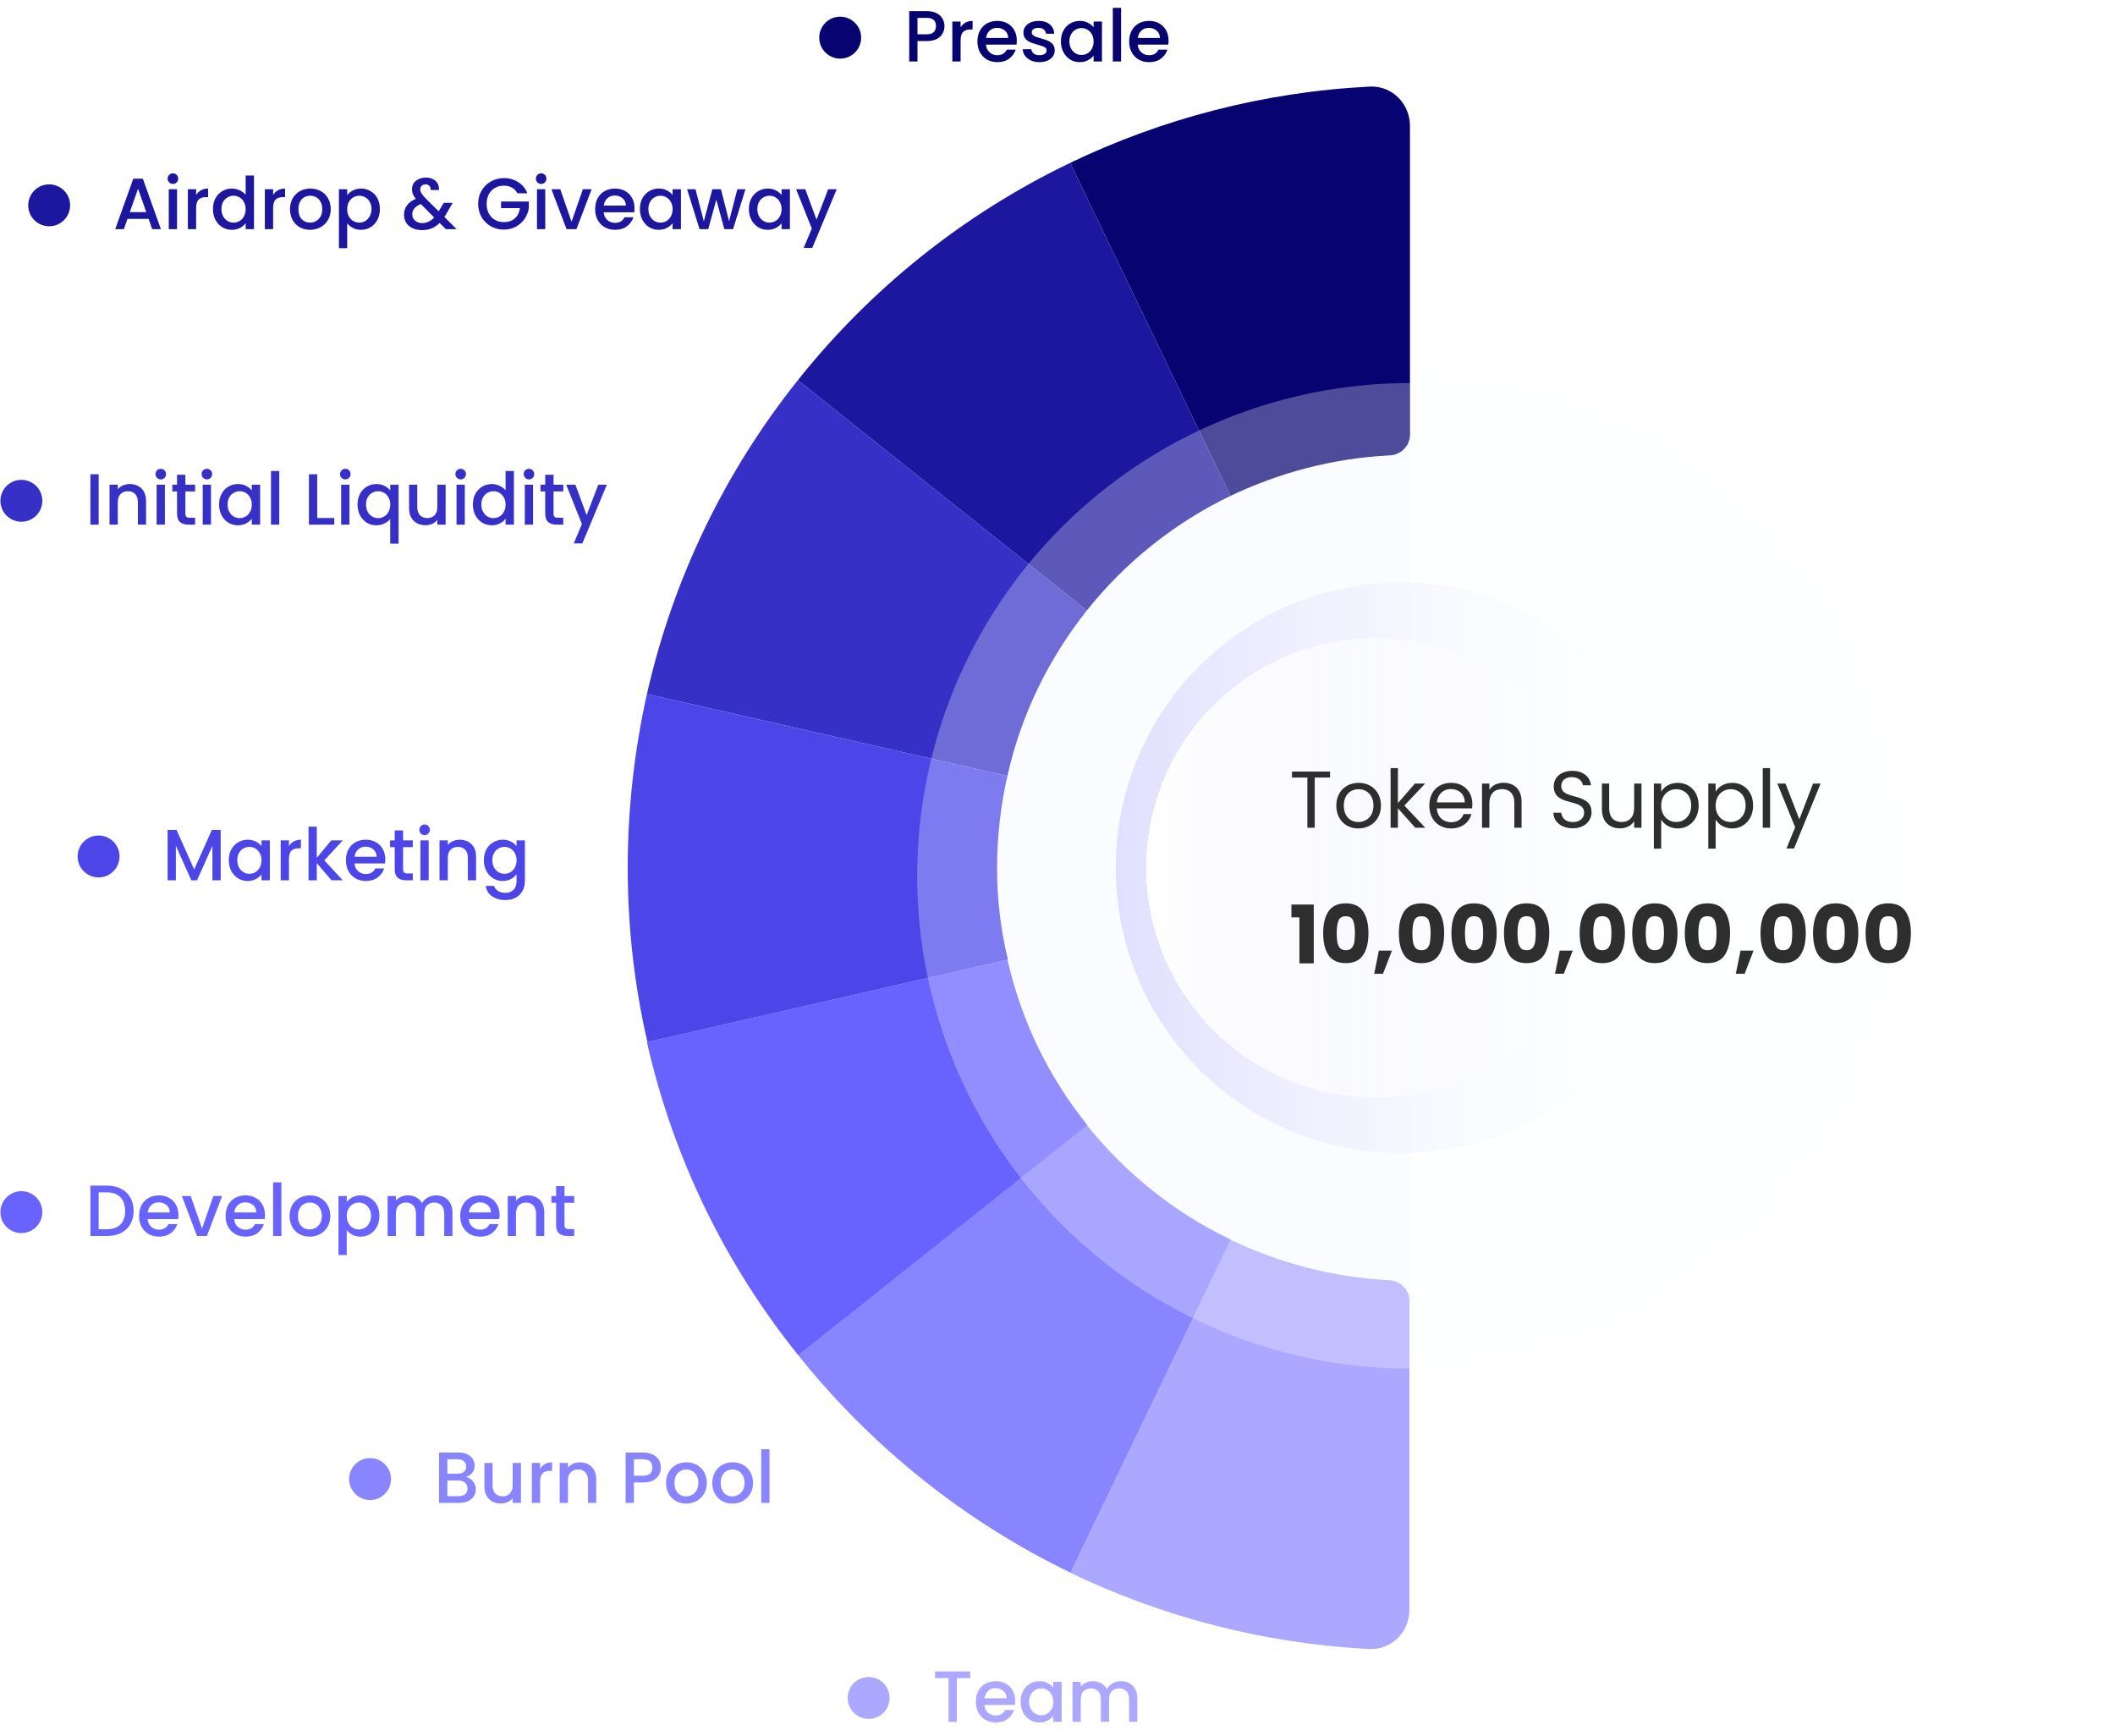<svg width="525" height="431" viewBox="0 0 525 431" fill="none" xmlns="http://www.w3.org/2000/svg">
<path d="M234.441 6.483C234.441 7.119 234.291 7.719 233.991 8.283C233.691 8.847 233.211 9.309 232.551 9.669C231.891 10.017 231.045 10.191 230.013 10.191H227.745V15.267H225.693V2.757H230.013C230.973 2.757 231.783 2.925 232.443 3.261C233.115 3.585 233.613 4.029 233.937 4.593C234.273 5.157 234.441 5.787 234.441 6.483ZM230.013 8.517C230.793 8.517 231.375 8.343 231.759 7.995C232.143 7.635 232.335 7.131 232.335 6.483C232.335 5.115 231.561 4.431 230.013 4.431H227.745V8.517H230.013ZM238.45 6.789C238.75 6.285 239.146 5.895 239.638 5.619C240.142 5.331 240.736 5.187 241.42 5.187V7.311H240.898C240.094 7.311 239.482 7.515 239.062 7.923C238.654 8.331 238.45 9.039 238.45 10.047V15.267H236.398V5.349H238.45V6.789ZM252.397 10.065C252.397 10.437 252.373 10.773 252.325 11.073H244.747C244.807 11.865 245.101 12.501 245.629 12.981C246.157 13.461 246.805 13.701 247.573 13.701C248.677 13.701 249.457 13.239 249.913 12.315H252.127C251.827 13.227 251.281 13.977 250.489 14.565C249.709 15.141 248.737 15.429 247.573 15.429C246.625 15.429 245.773 15.219 245.017 14.799C244.273 14.367 243.685 13.767 243.253 12.999C242.833 12.219 242.623 11.319 242.623 10.299C242.623 9.279 242.827 8.385 243.235 7.617C243.655 6.837 244.237 6.237 244.981 5.817C245.737 5.397 246.601 5.187 247.573 5.187C248.509 5.187 249.343 5.391 250.075 5.799C250.807 6.207 251.377 6.783 251.785 7.527C252.193 8.259 252.397 9.105 252.397 10.065ZM250.255 9.417C250.243 8.661 249.973 8.055 249.445 7.599C248.917 7.143 248.263 6.915 247.483 6.915C246.775 6.915 246.169 7.143 245.665 7.599C245.161 8.043 244.861 8.649 244.765 9.417H250.255ZM258.016 15.429C257.236 15.429 256.534 15.291 255.91 15.015C255.298 14.727 254.812 14.343 254.452 13.863C254.092 13.371 253.9 12.825 253.876 12.225H256C256.036 12.645 256.234 12.999 256.594 13.287C256.966 13.563 257.428 13.701 257.98 13.701C258.556 13.701 259 13.593 259.312 13.377C259.636 13.149 259.798 12.861 259.798 12.513C259.798 12.141 259.618 11.865 259.258 11.685C258.91 11.505 258.352 11.307 257.584 11.091C256.84 10.887 256.234 10.689 255.766 10.497C255.298 10.305 254.89 10.011 254.542 9.615C254.206 9.219 254.038 8.697 254.038 8.049C254.038 7.521 254.194 7.041 254.506 6.609C254.818 6.165 255.262 5.817 255.838 5.565C256.426 5.313 257.098 5.187 257.854 5.187C258.982 5.187 259.888 5.475 260.572 6.051C261.268 6.615 261.64 7.389 261.688 8.373H259.636C259.6 7.929 259.42 7.575 259.096 7.311C258.772 7.047 258.334 6.915 257.782 6.915C257.242 6.915 256.828 7.017 256.54 7.221C256.252 7.425 256.108 7.695 256.108 8.031C256.108 8.295 256.204 8.517 256.396 8.697C256.588 8.877 256.822 9.021 257.098 9.129C257.374 9.225 257.782 9.351 258.322 9.507C259.042 9.699 259.63 9.897 260.086 10.101C260.554 10.293 260.956 10.581 261.292 10.965C261.628 11.349 261.802 11.859 261.814 12.495C261.814 13.059 261.658 13.563 261.346 14.007C261.034 14.451 260.59 14.799 260.014 15.051C259.45 15.303 258.784 15.429 258.016 15.429ZM263.347 10.263C263.347 9.267 263.551 8.385 263.959 7.617C264.379 6.849 264.943 6.255 265.651 5.835C266.371 5.403 267.163 5.187 268.027 5.187C268.807 5.187 269.485 5.343 270.061 5.655C270.649 5.955 271.117 6.333 271.465 6.789V5.349H273.535V15.267H271.465V13.791C271.117 14.259 270.643 14.649 270.043 14.961C269.443 15.273 268.759 15.429 267.991 15.429C267.139 15.429 266.359 15.213 265.651 14.781C264.943 14.337 264.379 13.725 263.959 12.945C263.551 12.153 263.347 11.259 263.347 10.263ZM271.465 10.299C271.465 9.615 271.321 9.021 271.033 8.517C270.757 8.013 270.391 7.629 269.935 7.365C269.479 7.101 268.987 6.969 268.459 6.969C267.931 6.969 267.439 7.101 266.983 7.365C266.527 7.617 266.155 7.995 265.867 8.499C265.591 8.991 265.453 9.579 265.453 10.263C265.453 10.947 265.591 11.547 265.867 12.063C266.155 12.579 266.527 12.975 266.983 13.251C267.451 13.515 267.943 13.647 268.459 13.647C268.987 13.647 269.479 13.515 269.935 13.251C270.391 12.987 270.757 12.603 271.033 12.099C271.321 11.583 271.465 10.983 271.465 10.299ZM278.282 1.947V15.267H276.23V1.947H278.282ZM290.066 10.065C290.066 10.437 290.042 10.773 289.994 11.073H282.416C282.476 11.865 282.77 12.501 283.298 12.981C283.826 13.461 284.474 13.701 285.242 13.701C286.346 13.701 287.126 13.239 287.582 12.315H289.796C289.496 13.227 288.95 13.977 288.158 14.565C287.378 15.141 286.406 15.429 285.242 15.429C284.294 15.429 283.442 15.219 282.686 14.799C281.942 14.367 281.354 13.767 280.922 12.999C280.502 12.219 280.292 11.319 280.292 10.299C280.292 9.279 280.496 8.385 280.904 7.617C281.324 6.837 281.906 6.237 282.65 5.817C283.406 5.397 284.27 5.187 285.242 5.187C286.178 5.187 287.012 5.391 287.744 5.799C288.476 6.207 289.046 6.783 289.454 7.527C289.862 8.259 290.066 9.105 290.066 10.065ZM287.924 9.417C287.912 8.661 287.642 8.055 287.114 7.599C286.586 7.143 285.932 6.915 285.152 6.915C284.444 6.915 283.838 7.143 283.334 7.599C282.83 8.043 282.53 8.649 282.434 9.417H287.924Z" fill="#070370"/>
<circle cx="208.557" cy="9.346" r="5.202" fill="#070370"/>
<path d="M240.837 414.888V416.562H237.507V427.398H235.455V416.562H232.107V414.888H240.837ZM252.005 422.196C252.005 422.568 251.981 422.904 251.933 423.204H244.355C244.415 423.996 244.709 424.632 245.237 425.112C245.765 425.592 246.413 425.832 247.181 425.832C248.285 425.832 249.065 425.37 249.521 424.446H251.735C251.435 425.358 250.889 426.108 250.097 426.696C249.317 427.272 248.345 427.56 247.181 427.56C246.233 427.56 245.381 427.35 244.625 426.93C243.881 426.498 243.293 425.898 242.861 425.13C242.441 424.35 242.231 423.45 242.231 422.43C242.231 421.41 242.435 420.516 242.843 419.748C243.263 418.968 243.845 418.368 244.589 417.948C245.345 417.528 246.209 417.318 247.181 417.318C248.117 417.318 248.951 417.522 249.683 417.93C250.415 418.338 250.985 418.914 251.393 419.658C251.801 420.39 252.005 421.236 252.005 422.196ZM249.863 421.548C249.851 420.792 249.581 420.186 249.053 419.73C248.525 419.274 247.871 419.046 247.091 419.046C246.383 419.046 245.777 419.274 245.273 419.73C244.769 420.174 244.469 420.78 244.373 421.548H249.863ZM253.34 422.394C253.34 421.398 253.544 420.516 253.952 419.748C254.372 418.98 254.936 418.386 255.644 417.966C256.364 417.534 257.156 417.318 258.02 417.318C258.8 417.318 259.478 417.474 260.054 417.786C260.642 418.086 261.11 418.464 261.458 418.92V417.48H263.528V427.398H261.458V425.922C261.11 426.39 260.636 426.78 260.036 427.092C259.436 427.404 258.752 427.56 257.984 427.56C257.132 427.56 256.352 427.344 255.644 426.912C254.936 426.468 254.372 425.856 253.952 425.076C253.544 424.284 253.34 423.39 253.34 422.394ZM261.458 422.43C261.458 421.746 261.314 421.152 261.026 420.648C260.75 420.144 260.384 419.76 259.928 419.496C259.472 419.232 258.98 419.1 258.452 419.1C257.924 419.1 257.432 419.232 256.976 419.496C256.52 419.748 256.148 420.126 255.86 420.63C255.584 421.122 255.446 421.71 255.446 422.394C255.446 423.078 255.584 423.678 255.86 424.194C256.148 424.71 256.52 425.106 256.976 425.382C257.444 425.646 257.936 425.778 258.452 425.778C258.98 425.778 259.472 425.646 259.928 425.382C260.384 425.118 260.75 424.734 261.026 424.23C261.314 423.714 261.458 423.114 261.458 422.43ZM278.23 417.318C279.01 417.318 279.706 417.48 280.318 417.804C280.942 418.128 281.428 418.608 281.776 419.244C282.136 419.88 282.316 420.648 282.316 421.548V427.398H280.282V421.854C280.282 420.966 280.06 420.288 279.616 419.82C279.172 419.34 278.566 419.1 277.798 419.1C277.03 419.1 276.418 419.34 275.962 419.82C275.518 420.288 275.296 420.966 275.296 421.854V427.398H273.262V421.854C273.262 420.966 273.04 420.288 272.596 419.82C272.152 419.34 271.546 419.1 270.778 419.1C270.01 419.1 269.398 419.34 268.942 419.82C268.498 420.288 268.276 420.966 268.276 421.854V427.398H266.224V417.48H268.276V418.614C268.612 418.206 269.038 417.888 269.554 417.66C270.07 417.432 270.622 417.318 271.21 417.318C272.002 417.318 272.71 417.486 273.334 417.822C273.958 418.158 274.438 418.644 274.774 419.28C275.074 418.68 275.542 418.206 276.178 417.858C276.814 417.498 277.498 417.318 278.23 417.318Z" fill="#ACA8FF"/>
<circle cx="215.619" cy="421.478" r="5.202" fill="#ACA8FF"/>
<path d="M36.882 54.328H31.644L30.744 56.885H28.602L33.084 44.356H35.46L39.942 56.885H37.782L36.882 54.328ZM36.306 52.654L34.272 46.84L32.22 52.654H36.306ZM42.935 45.653C42.563 45.653 42.251 45.526 41.999 45.275C41.747 45.023 41.621 44.711 41.621 44.339C41.621 43.967 41.747 43.654 41.999 43.403C42.251 43.151 42.563 43.025 42.935 43.025C43.295 43.025 43.601 43.151 43.853 43.403C44.105 43.654 44.231 43.967 44.231 44.339C44.231 44.711 44.105 45.023 43.853 45.275C43.601 45.526 43.295 45.653 42.935 45.653ZM43.943 46.967V56.885H41.891V46.967H43.943ZM48.689 48.407C48.989 47.903 49.385 47.513 49.877 47.236C50.381 46.949 50.975 46.804 51.659 46.804V48.928H51.137C50.333 48.928 49.721 49.133 49.301 49.541C48.893 49.949 48.689 50.657 48.689 51.664V56.885H46.637V46.967H48.689V48.407ZM52.861 51.88C52.861 50.885 53.065 50.002 53.473 49.234C53.893 48.467 54.457 47.873 55.165 47.453C55.885 47.02 56.683 46.804 57.559 46.804C58.207 46.804 58.843 46.949 59.467 47.236C60.103 47.513 60.607 47.885 60.979 48.352V43.565H63.049V56.885H60.979V55.391C60.643 55.87 60.175 56.267 59.575 56.578C58.987 56.891 58.309 57.047 57.541 57.047C56.677 57.047 55.885 56.831 55.165 56.398C54.457 55.955 53.893 55.343 53.473 54.562C53.065 53.77 52.861 52.877 52.861 51.88ZM60.979 51.916C60.979 51.233 60.835 50.639 60.547 50.135C60.271 49.63 59.905 49.246 59.449 48.983C58.993 48.718 58.501 48.587 57.973 48.587C57.445 48.587 56.953 48.718 56.497 48.983C56.041 49.234 55.669 49.612 55.381 50.117C55.105 50.608 54.967 51.197 54.967 51.88C54.967 52.565 55.105 53.164 55.381 53.681C55.669 54.197 56.041 54.593 56.497 54.868C56.965 55.133 57.457 55.264 57.973 55.264C58.501 55.264 58.993 55.133 59.449 54.868C59.905 54.605 60.271 54.221 60.547 53.717C60.835 53.2 60.979 52.6 60.979 51.916ZM67.796 48.407C68.097 47.903 68.493 47.513 68.984 47.236C69.489 46.949 70.082 46.804 70.766 46.804V48.928H70.245C69.441 48.928 68.829 49.133 68.409 49.541C68.001 49.949 67.796 50.657 67.796 51.664V56.885H65.745V46.967H67.796V48.407ZM76.955 57.047C76.019 57.047 75.173 56.837 74.417 56.416C73.661 55.984 73.067 55.385 72.635 54.617C72.203 53.837 71.987 52.937 71.987 51.916C71.987 50.908 72.209 50.014 72.653 49.234C73.097 48.455 73.703 47.855 74.471 47.434C75.239 47.014 76.097 46.804 77.045 46.804C77.993 46.804 78.851 47.014 79.619 47.434C80.387 47.855 80.993 48.455 81.437 49.234C81.881 50.014 82.103 50.908 82.103 51.916C82.103 52.925 81.875 53.819 81.419 54.599C80.963 55.379 80.339 55.984 79.547 56.416C78.767 56.837 77.903 57.047 76.955 57.047ZM76.955 55.264C77.483 55.264 77.975 55.139 78.431 54.886C78.899 54.635 79.277 54.257 79.565 53.752C79.853 53.248 79.997 52.636 79.997 51.916C79.997 51.197 79.859 50.59 79.583 50.099C79.307 49.594 78.941 49.217 78.485 48.965C78.029 48.712 77.537 48.587 77.009 48.587C76.481 48.587 75.989 48.712 75.533 48.965C75.089 49.217 74.735 49.594 74.471 50.099C74.207 50.59 74.075 51.197 74.075 51.916C74.075 52.984 74.345 53.812 74.885 54.401C75.437 54.977 76.127 55.264 76.955 55.264ZM86.183 48.425C86.531 47.968 87.005 47.584 87.605 47.273C88.205 46.961 88.883 46.804 89.639 46.804C90.503 46.804 91.289 47.02 91.997 47.453C92.717 47.873 93.281 48.467 93.689 49.234C94.097 50.002 94.301 50.885 94.301 51.88C94.301 52.877 94.097 53.77 93.689 54.562C93.281 55.343 92.717 55.955 91.997 56.398C91.289 56.831 90.503 57.047 89.639 57.047C88.883 57.047 88.211 56.897 87.623 56.596C87.035 56.285 86.555 55.901 86.183 55.444V61.6H84.131V46.967H86.183V48.425ZM92.213 51.88C92.213 51.197 92.069 50.608 91.781 50.117C91.505 49.612 91.133 49.234 90.665 48.983C90.209 48.718 89.717 48.587 89.189 48.587C88.673 48.587 88.181 48.718 87.713 48.983C87.257 49.246 86.885 49.63 86.597 50.135C86.321 50.639 86.183 51.233 86.183 51.916C86.183 52.6 86.321 53.2 86.597 53.717C86.885 54.221 87.257 54.605 87.713 54.868C88.181 55.133 88.673 55.264 89.189 55.264C89.717 55.264 90.209 55.133 90.665 54.868C91.133 54.593 91.505 54.197 91.781 53.681C92.069 53.164 92.213 52.565 92.213 51.88ZM110.672 56.885L109.124 55.337C108.524 55.937 107.87 56.386 107.162 56.687C106.454 56.974 105.662 57.118 104.786 57.118C103.898 57.118 103.112 56.962 102.428 56.651C101.744 56.339 101.216 55.895 100.844 55.319C100.472 54.73 100.286 54.053 100.286 53.285C100.286 52.42 100.532 51.653 101.024 50.98C101.516 50.297 102.248 49.757 103.22 49.361C102.872 48.941 102.626 48.55 102.482 48.191C102.338 47.819 102.266 47.41 102.266 46.967C102.266 46.414 102.404 45.922 102.68 45.49C102.968 45.059 103.376 44.717 103.904 44.465C104.432 44.212 105.044 44.087 105.74 44.087C106.448 44.087 107.048 44.224 107.54 44.501C108.044 44.764 108.416 45.13 108.656 45.599C108.908 46.066 109.01 46.589 108.962 47.164H106.91C106.922 46.721 106.814 46.379 106.586 46.139C106.358 45.886 106.046 45.761 105.65 45.761C105.254 45.761 104.93 45.88 104.678 46.12C104.438 46.349 104.318 46.63 104.318 46.967C104.318 47.291 104.408 47.614 104.588 47.938C104.78 48.251 105.11 48.658 105.578 49.163L108.89 52.456L110.168 50.35H112.382L110.762 53.123L110.312 53.861L113.354 56.885H110.672ZM104.786 55.373C105.914 55.373 106.91 54.91 107.774 53.986L104.462 50.657C103.046 51.221 102.338 52.072 102.338 53.212C102.338 53.825 102.566 54.34 103.022 54.761C103.478 55.169 104.066 55.373 104.786 55.373ZM128.429 47.974C128.105 47.35 127.655 46.883 127.079 46.571C126.503 46.246 125.837 46.084 125.081 46.084C124.253 46.084 123.515 46.27 122.867 46.642C122.219 47.014 121.709 47.542 121.337 48.227C120.977 48.91 120.797 49.703 120.797 50.602C120.797 51.502 120.977 52.3 121.337 52.996C121.709 53.681 122.219 54.209 122.867 54.581C123.515 54.953 124.253 55.139 125.081 55.139C126.197 55.139 127.103 54.827 127.799 54.203C128.495 53.578 128.921 52.733 129.077 51.664H124.379V50.026H131.273V51.629C131.141 52.6 130.793 53.495 130.229 54.31C129.677 55.127 128.951 55.781 128.051 56.273C127.163 56.752 126.173 56.992 125.081 56.992C123.905 56.992 122.831 56.722 121.859 56.182C120.887 55.63 120.113 54.868 119.537 53.897C118.973 52.925 118.691 51.827 118.691 50.602C118.691 49.379 118.973 48.281 119.537 47.309C120.113 46.337 120.887 45.581 121.859 45.041C122.843 44.489 123.917 44.212 125.081 44.212C126.413 44.212 127.595 44.542 128.627 45.203C129.671 45.85 130.427 46.775 130.895 47.974H128.429ZM134.341 45.653C133.969 45.653 133.657 45.526 133.405 45.275C133.153 45.023 133.027 44.711 133.027 44.339C133.027 43.967 133.153 43.654 133.405 43.403C133.657 43.151 133.969 43.025 134.341 43.025C134.701 43.025 135.007 43.151 135.259 43.403C135.511 43.654 135.637 43.967 135.637 44.339C135.637 44.711 135.511 45.023 135.259 45.275C135.007 45.526 134.701 45.653 134.341 45.653ZM135.349 46.967V56.885H133.297V46.967H135.349ZM141.877 55.048L144.685 46.967H146.863L143.083 56.885H140.635L136.873 46.967H139.069L141.877 55.048ZM157.504 51.682C157.504 52.054 157.48 52.391 157.432 52.691H149.854C149.914 53.483 150.208 54.118 150.736 54.599C151.264 55.078 151.912 55.319 152.68 55.319C153.784 55.319 154.564 54.856 155.02 53.932H157.234C156.934 54.844 156.388 55.594 155.596 56.182C154.816 56.758 153.844 57.047 152.68 57.047C151.732 57.047 150.88 56.837 150.124 56.416C149.38 55.984 148.792 55.385 148.36 54.617C147.94 53.837 147.73 52.937 147.73 51.916C147.73 50.897 147.934 50.002 148.342 49.234C148.762 48.455 149.344 47.855 150.088 47.434C150.844 47.014 151.708 46.804 152.68 46.804C153.616 46.804 154.45 47.008 155.182 47.416C155.914 47.825 156.484 48.401 156.892 49.145C157.3 49.877 157.504 50.722 157.504 51.682ZM155.362 51.035C155.35 50.279 155.08 49.672 154.552 49.217C154.024 48.761 153.37 48.532 152.59 48.532C151.882 48.532 151.276 48.761 150.772 49.217C150.268 49.66 149.968 50.267 149.872 51.035H155.362ZM158.84 51.88C158.84 50.885 159.044 50.002 159.452 49.234C159.872 48.467 160.436 47.873 161.144 47.453C161.864 47.02 162.656 46.804 163.52 46.804C164.3 46.804 164.978 46.961 165.554 47.273C166.142 47.572 166.61 47.95 166.958 48.407V46.967H169.028V56.885H166.958V55.408C166.61 55.877 166.136 56.267 165.536 56.578C164.936 56.891 164.252 57.047 163.484 57.047C162.632 57.047 161.852 56.831 161.144 56.398C160.436 55.955 159.872 55.343 159.452 54.562C159.044 53.77 158.84 52.877 158.84 51.88ZM166.958 51.916C166.958 51.233 166.814 50.639 166.526 50.135C166.25 49.63 165.884 49.246 165.428 48.983C164.972 48.718 164.48 48.587 163.952 48.587C163.424 48.587 162.932 48.718 162.476 48.983C162.02 49.234 161.648 49.612 161.36 50.117C161.084 50.608 160.946 51.197 160.946 51.88C160.946 52.565 161.084 53.164 161.36 53.681C161.648 54.197 162.02 54.593 162.476 54.868C162.944 55.133 163.436 55.264 163.952 55.264C164.48 55.264 164.972 55.133 165.428 54.868C165.884 54.605 166.25 54.221 166.526 53.717C166.814 53.2 166.958 52.6 166.958 51.916ZM185.043 46.967L181.965 56.885H179.805L177.807 49.559L175.809 56.885H173.649L170.553 46.967H172.641L174.711 54.941L176.817 46.967H178.959L180.975 54.904L183.027 46.967H185.043ZM185.893 51.88C185.893 50.885 186.097 50.002 186.505 49.234C186.925 48.467 187.489 47.873 188.197 47.453C188.917 47.02 189.709 46.804 190.573 46.804C191.353 46.804 192.031 46.961 192.607 47.273C193.195 47.572 193.663 47.95 194.011 48.407V46.967H196.081V56.885H194.011V55.408C193.663 55.877 193.189 56.267 192.589 56.578C191.989 56.891 191.305 57.047 190.537 57.047C189.685 57.047 188.905 56.831 188.197 56.398C187.489 55.955 186.925 55.343 186.505 54.562C186.097 53.77 185.893 52.877 185.893 51.88ZM194.011 51.916C194.011 51.233 193.867 50.639 193.579 50.135C193.303 49.63 192.937 49.246 192.481 48.983C192.025 48.718 191.533 48.587 191.005 48.587C190.477 48.587 189.985 48.718 189.529 48.983C189.073 49.234 188.701 49.612 188.413 50.117C188.137 50.608 187.999 51.197 187.999 51.88C187.999 52.565 188.137 53.164 188.413 53.681C188.701 54.197 189.073 54.593 189.529 54.868C189.997 55.133 190.489 55.264 191.005 55.264C191.533 55.264 192.025 55.133 192.481 54.868C192.937 54.605 193.303 54.221 193.579 53.717C193.867 53.2 194.011 52.6 194.011 51.916ZM207.704 46.967L201.62 61.547H199.496L201.512 56.722L197.606 46.967H199.892L202.682 54.526L205.58 46.967H207.704Z" fill="#1C179E"/>
<circle cx="12.205" cy="50.964" r="5.202" fill="#1C179E"/>
<path d="M115.69 366.638C116.362 366.758 116.932 367.112 117.4 367.7C117.868 368.288 118.102 368.954 118.102 369.698C118.102 370.334 117.934 370.91 117.598 371.426C117.274 371.93 116.8 372.332 116.176 372.632C115.552 372.92 114.826 373.064 113.998 373.064H108.994V360.554H113.764C114.616 360.554 115.348 360.698 115.96 360.986C116.572 361.274 117.034 361.664 117.346 362.156C117.658 362.636 117.814 363.176 117.814 363.776C117.814 364.496 117.622 365.096 117.238 365.576C116.854 366.056 116.338 366.41 115.69 366.638ZM111.046 365.81H113.584C114.256 365.81 114.778 365.66 115.15 365.36C115.534 365.048 115.726 364.604 115.726 364.028C115.726 363.464 115.534 363.026 115.15 362.714C114.778 362.39 114.256 362.228 113.584 362.228H111.046V365.81ZM113.818 371.39C114.514 371.39 115.06 371.222 115.456 370.886C115.852 370.55 116.05 370.082 116.05 369.482C116.05 368.87 115.84 368.384 115.42 368.024C115 367.664 114.442 367.484 113.746 367.484H111.046V371.39H113.818ZM129.314 363.146V373.064H127.262V371.894C126.938 372.302 126.512 372.626 125.984 372.866C125.468 373.094 124.916 373.208 124.328 373.208C123.548 373.208 122.846 373.046 122.222 372.722C121.61 372.398 121.124 371.918 120.764 371.282C120.416 370.646 120.242 369.878 120.242 368.978V363.146H122.276V368.672C122.276 369.56 122.498 370.244 122.942 370.724C123.386 371.192 123.992 371.426 124.76 371.426C125.528 371.426 126.134 371.192 126.578 370.724C127.034 370.244 127.262 369.56 127.262 368.672V363.146H129.314ZM134.073 364.586C134.373 364.082 134.769 363.692 135.261 363.416C135.765 363.128 136.359 362.984 137.043 362.984V365.108H136.521C135.717 365.108 135.105 365.312 134.685 365.72C134.277 366.128 134.073 366.836 134.073 367.844V373.064H132.021V363.146H134.073V364.586ZM143.934 362.984C144.714 362.984 145.41 363.146 146.022 363.47C146.646 363.794 147.132 364.274 147.48 364.91C147.828 365.546 148.002 366.314 148.002 367.214V373.064H145.968V367.52C145.968 366.632 145.746 365.954 145.302 365.486C144.858 365.006 144.252 364.766 143.484 364.766C142.716 364.766 142.104 365.006 141.648 365.486C141.204 365.954 140.982 366.632 140.982 367.52V373.064H138.93V363.146H140.982V364.28C141.318 363.872 141.744 363.554 142.26 363.326C142.788 363.098 143.346 362.984 143.934 362.984ZM164.043 364.28C164.043 364.916 163.893 365.516 163.593 366.08C163.293 366.644 162.813 367.106 162.153 367.466C161.493 367.814 160.647 367.988 159.615 367.988H157.347V373.064H155.295V360.554H159.615C160.575 360.554 161.385 360.722 162.045 361.058C162.717 361.382 163.215 361.826 163.539 362.39C163.875 362.954 164.043 363.584 164.043 364.28ZM159.615 366.314C160.395 366.314 160.977 366.14 161.361 365.792C161.745 365.432 161.937 364.928 161.937 364.28C161.937 362.912 161.163 362.228 159.615 362.228H157.347V366.314H159.615ZM170.302 373.226C169.366 373.226 168.52 373.016 167.764 372.596C167.008 372.164 166.414 371.564 165.982 370.796C165.55 370.016 165.334 369.116 165.334 368.096C165.334 367.088 165.556 366.194 166 365.414C166.444 364.634 167.05 364.034 167.818 363.614C168.586 363.194 169.444 362.984 170.392 362.984C171.34 362.984 172.198 363.194 172.966 363.614C173.734 364.034 174.34 364.634 174.784 365.414C175.228 366.194 175.45 367.088 175.45 368.096C175.45 369.104 175.222 369.998 174.766 370.778C174.31 371.558 173.686 372.164 172.894 372.596C172.114 373.016 171.25 373.226 170.302 373.226ZM170.302 371.444C170.83 371.444 171.322 371.318 171.778 371.066C172.246 370.814 172.624 370.436 172.912 369.932C173.2 369.428 173.344 368.816 173.344 368.096C173.344 367.376 173.206 366.77 172.93 366.278C172.654 365.774 172.288 365.396 171.832 365.144C171.376 364.892 170.884 364.766 170.356 364.766C169.828 364.766 169.336 364.892 168.88 365.144C168.436 365.396 168.082 365.774 167.818 366.278C167.554 366.77 167.422 367.376 167.422 368.096C167.422 369.164 167.692 369.992 168.232 370.58C168.784 371.156 169.474 371.444 170.302 371.444ZM181.78 373.226C180.844 373.226 179.998 373.016 179.242 372.596C178.486 372.164 177.892 371.564 177.46 370.796C177.028 370.016 176.812 369.116 176.812 368.096C176.812 367.088 177.034 366.194 177.478 365.414C177.922 364.634 178.528 364.034 179.296 363.614C180.064 363.194 180.922 362.984 181.87 362.984C182.818 362.984 183.676 363.194 184.444 363.614C185.212 364.034 185.818 364.634 186.262 365.414C186.706 366.194 186.928 367.088 186.928 368.096C186.928 369.104 186.7 369.998 186.244 370.778C185.788 371.558 185.164 372.164 184.372 372.596C183.592 373.016 182.728 373.226 181.78 373.226ZM181.78 371.444C182.308 371.444 182.8 371.318 183.256 371.066C183.724 370.814 184.102 370.436 184.39 369.932C184.678 369.428 184.822 368.816 184.822 368.096C184.822 367.376 184.684 366.77 184.408 366.278C184.132 365.774 183.766 365.396 183.31 365.144C182.854 364.892 182.362 364.766 181.834 364.766C181.306 364.766 180.814 364.892 180.358 365.144C179.914 365.396 179.56 365.774 179.296 366.278C179.032 366.77 178.9 367.376 178.9 368.096C178.9 369.164 179.17 369.992 179.71 370.58C180.262 371.156 180.952 371.444 181.78 371.444ZM191.009 359.744V373.064H188.957V359.744H191.009Z" fill="#8984FF"/>
<circle cx="91.858" cy="367.143" r="5.202" fill="#8984FF"/>
<path d="M24.494 117.721V130.231H22.442V117.721H24.494ZM32.192 120.151C32.972 120.151 33.668 120.313 34.28 120.637C34.904 120.961 35.39 121.441 35.738 122.077C36.086 122.713 36.26 123.481 36.26 124.381V130.231H34.226V124.687C34.226 123.799 34.004 123.121 33.56 122.653C33.116 122.173 32.51 121.933 31.742 121.933C30.974 121.933 30.362 122.173 29.906 122.653C29.462 123.121 29.24 123.799 29.24 124.687V130.231H27.188V120.313H29.24V121.447C29.576 121.039 30.002 120.721 30.518 120.493C31.046 120.265 31.604 120.151 32.192 120.151ZM39.922 118.999C39.55 118.999 39.238 118.873 38.986 118.621C38.734 118.369 38.608 118.057 38.608 117.685C38.608 117.313 38.734 117.001 38.986 116.749C39.238 116.497 39.55 116.371 39.922 116.371C40.282 116.371 40.588 116.497 40.84 116.749C41.092 117.001 41.218 117.313 41.218 117.685C41.218 118.057 41.092 118.369 40.84 118.621C40.588 118.873 40.282 118.999 39.922 118.999ZM40.93 120.313V130.231H38.878V120.313H40.93ZM46.018 121.987V127.477C46.018 127.849 46.102 128.119 46.27 128.287C46.45 128.443 46.75 128.521 47.17 128.521H48.43V130.231H46.81C45.886 130.231 45.178 130.015 44.686 129.583C44.194 129.151 43.948 128.449 43.948 127.477V121.987H42.778V120.313H43.948V117.847H46.018V120.313H48.43V121.987H46.018ZM51.365 118.999C50.993 118.999 50.681 118.873 50.429 118.621C50.177 118.369 50.051 118.057 50.051 117.685C50.051 117.313 50.177 117.001 50.429 116.749C50.681 116.497 50.993 116.371 51.365 116.371C51.725 116.371 52.031 116.497 52.283 116.749C52.535 117.001 52.661 117.313 52.661 117.685C52.661 118.057 52.535 118.369 52.283 118.621C52.031 118.873 51.725 118.999 51.365 118.999ZM52.373 120.313V130.231H50.321V120.313H52.373ZM54.383 125.227C54.383 124.231 54.587 123.349 54.995 122.581C55.415 121.813 55.979 121.219 56.687 120.799C57.407 120.367 58.199 120.151 59.063 120.151C59.843 120.151 60.521 120.307 61.097 120.619C61.685 120.919 62.153 121.297 62.501 121.753V120.313H64.571V130.231H62.501V128.755C62.153 129.223 61.679 129.613 61.079 129.925C60.479 130.237 59.795 130.393 59.027 130.393C58.175 130.393 57.395 130.177 56.687 129.745C55.979 129.301 55.415 128.689 54.995 127.909C54.587 127.117 54.383 126.223 54.383 125.227ZM62.501 125.263C62.501 124.579 62.357 123.985 62.069 123.481C61.793 122.977 61.427 122.593 60.971 122.329C60.515 122.065 60.023 121.933 59.495 121.933C58.967 121.933 58.475 122.065 58.019 122.329C57.563 122.581 57.191 122.959 56.903 123.463C56.627 123.955 56.489 124.543 56.489 125.227C56.489 125.911 56.627 126.511 56.903 127.027C57.191 127.543 57.563 127.939 58.019 128.215C58.487 128.479 58.979 128.611 59.495 128.611C60.023 128.611 60.515 128.479 60.971 128.215C61.427 127.951 61.793 127.567 62.069 127.063C62.357 126.547 62.501 125.947 62.501 125.263ZM69.319 116.911V130.231H67.266V116.911H69.319ZM78.74 128.575H82.97V130.231H76.688V117.721H78.74V128.575ZM85.73 118.999C85.358 118.999 85.046 118.873 84.794 118.621C84.542 118.369 84.416 118.057 84.416 117.685C84.416 117.313 84.542 117.001 84.794 116.749C85.046 116.497 85.358 116.371 85.73 116.371C86.09 116.371 86.396 116.497 86.648 116.749C86.9 117.001 87.026 117.313 87.026 117.685C87.026 118.057 86.9 118.369 86.648 118.621C86.396 118.873 86.09 118.999 85.73 118.999ZM86.738 120.313V130.231H84.686V120.313H86.738ZM88.749 125.227C88.749 124.231 88.953 123.349 89.361 122.581C89.781 121.813 90.344 121.219 91.052 120.799C91.772 120.367 92.57 120.151 93.447 120.151C94.215 120.151 94.892 120.307 95.481 120.619C96.081 120.931 96.543 121.309 96.867 121.753V120.313H98.936V134.947H96.867V128.791C96.543 129.235 96.075 129.613 95.463 129.925C94.85 130.237 94.154 130.393 93.374 130.393C92.522 130.393 91.743 130.177 91.034 129.745C90.338 129.301 89.781 128.689 89.361 127.909C88.953 127.117 88.749 126.223 88.749 125.227ZM96.867 125.263C96.867 124.579 96.722 123.985 96.434 123.481C96.159 122.977 95.793 122.593 95.337 122.329C94.88 122.065 94.388 121.933 93.861 121.933C93.332 121.933 92.841 122.065 92.385 122.329C91.928 122.581 91.556 122.959 91.269 123.463C90.993 123.955 90.855 124.543 90.855 125.227C90.855 125.911 90.993 126.511 91.269 127.027C91.556 127.543 91.928 127.939 92.385 128.215C92.853 128.479 93.344 128.611 93.861 128.611C94.388 128.611 94.88 128.479 95.337 128.215C95.793 127.951 96.159 127.567 96.434 127.063C96.722 126.547 96.867 125.947 96.867 125.263ZM110.614 120.313V130.231H108.562V129.061C108.238 129.469 107.812 129.793 107.284 130.033C106.768 130.261 106.216 130.375 105.628 130.375C104.848 130.375 104.146 130.213 103.522 129.889C102.91 129.565 102.424 129.085 102.064 128.449C101.716 127.813 101.542 127.045 101.542 126.145V120.313H103.576V125.839C103.576 126.727 103.798 127.411 104.242 127.891C104.686 128.359 105.292 128.593 106.06 128.593C106.828 128.593 107.434 128.359 107.878 127.891C108.334 127.411 108.562 126.727 108.562 125.839V120.313H110.614ZM114.365 118.999C113.993 118.999 113.681 118.873 113.429 118.621C113.177 118.369 113.051 118.057 113.051 117.685C113.051 117.313 113.177 117.001 113.429 116.749C113.681 116.497 113.993 116.371 114.365 116.371C114.725 116.371 115.031 116.497 115.283 116.749C115.535 117.001 115.661 117.313 115.661 117.685C115.661 118.057 115.535 118.369 115.283 118.621C115.031 118.873 114.725 118.999 114.365 118.999ZM115.373 120.313V130.231H113.321V120.313H115.373ZM117.383 125.227C117.383 124.231 117.587 123.349 117.995 122.581C118.415 121.813 118.979 121.219 119.687 120.799C120.407 120.367 121.205 120.151 122.081 120.151C122.729 120.151 123.365 120.295 123.989 120.583C124.625 120.859 125.129 121.231 125.501 121.699V116.911H127.571V130.231H125.501V128.737C125.165 129.217 124.697 129.613 124.097 129.925C123.509 130.237 122.831 130.393 122.063 130.393C121.199 130.393 120.407 130.177 119.687 129.745C118.979 129.301 118.415 128.689 117.995 127.909C117.587 127.117 117.383 126.223 117.383 125.227ZM125.501 125.263C125.501 124.579 125.357 123.985 125.069 123.481C124.793 122.977 124.427 122.593 123.971 122.329C123.515 122.065 123.023 121.933 122.495 121.933C121.967 121.933 121.475 122.065 121.019 122.329C120.563 122.581 120.191 122.959 119.903 123.463C119.627 123.955 119.489 124.543 119.489 125.227C119.489 125.911 119.627 126.511 119.903 127.027C120.191 127.543 120.563 127.939 121.019 128.215C121.487 128.479 121.979 128.611 122.495 128.611C123.023 128.611 123.515 128.479 123.971 128.215C124.427 127.951 124.793 127.567 125.069 127.063C125.357 126.547 125.501 125.947 125.501 125.263ZM131.311 118.999C130.939 118.999 130.627 118.873 130.375 118.621C130.123 118.369 129.997 118.057 129.997 117.685C129.997 117.313 130.123 117.001 130.375 116.749C130.627 116.497 130.939 116.371 131.311 116.371C131.671 116.371 131.977 116.497 132.229 116.749C132.481 117.001 132.607 117.313 132.607 117.685C132.607 118.057 132.481 118.369 132.229 118.621C131.977 118.873 131.671 118.999 131.311 118.999ZM132.319 120.313V130.231H130.267V120.313H132.319ZM137.407 121.987V127.477C137.407 127.849 137.491 128.119 137.659 128.287C137.839 128.443 138.139 128.521 138.559 128.521H139.819V130.231H138.199C137.275 130.231 136.567 130.015 136.075 129.583C135.583 129.151 135.337 128.449 135.337 127.477V121.987H134.167V120.313H135.337V117.847H137.407V120.313H139.819V121.987H137.407ZM150.638 120.313L144.554 134.893H142.43L144.446 130.069L140.54 120.313H142.826L145.616 127.873L148.514 120.313H150.638Z" fill="#3630C6"/>
<circle cx="5.307" cy="124.31" r="5.202" fill="#3630C6"/>
<path d="M26.528 294.295C27.86 294.295 29.024 294.553 30.02 295.069C31.028 295.573 31.802 296.305 32.342 297.265C32.894 298.213 33.17 299.323 33.17 300.595C33.17 301.867 32.894 302.971 32.342 303.907C31.802 304.843 31.028 305.563 30.02 306.067C29.024 306.559 27.86 306.805 26.528 306.805H22.442V294.295H26.528ZM26.528 305.131C27.992 305.131 29.114 304.735 29.894 303.943C30.674 303.151 31.064 302.035 31.064 300.595C31.064 299.143 30.674 298.009 29.894 297.193C29.114 296.377 27.992 295.969 26.528 295.969H24.494V305.131H26.528ZM44.294 301.603C44.294 301.975 44.27 302.311 44.222 302.611H36.644C36.704 303.403 36.998 304.039 37.526 304.519C38.054 304.999 38.702 305.239 39.47 305.239C40.574 305.239 41.354 304.777 41.81 303.853H44.024C43.724 304.765 43.178 305.515 42.386 306.103C41.606 306.679 40.634 306.967 39.47 306.967C38.522 306.967 37.67 306.757 36.914 306.337C36.17 305.905 35.582 305.305 35.15 304.537C34.73 303.757 34.52 302.857 34.52 301.837C34.52 300.817 34.724 299.923 35.132 299.155C35.552 298.375 36.134 297.775 36.878 297.355C37.634 296.935 38.498 296.725 39.47 296.725C40.406 296.725 41.24 296.929 41.972 297.337C42.704 297.745 43.274 298.321 43.682 299.065C44.09 299.797 44.294 300.643 44.294 301.603ZM42.152 300.955C42.14 300.199 41.87 299.593 41.342 299.137C40.814 298.681 40.16 298.453 39.38 298.453C38.672 298.453 38.066 298.681 37.562 299.137C37.058 299.581 36.758 300.187 36.662 300.955H42.152ZM50.147 304.969L52.955 296.887H55.133L51.353 306.805H48.905L45.143 296.887H47.339L50.147 304.969ZM65.775 301.603C65.775 301.975 65.751 302.311 65.703 302.611H58.124C58.184 303.403 58.478 304.039 59.007 304.519C59.535 304.999 60.182 305.239 60.95 305.239C62.054 305.239 62.834 304.777 63.291 303.853H65.504C65.204 304.765 64.659 305.515 63.867 306.103C63.087 306.679 62.114 306.967 60.95 306.967C60.002 306.967 59.151 306.757 58.395 306.337C57.651 305.905 57.062 305.305 56.63 304.537C56.211 303.757 56.001 302.857 56.001 301.837C56.001 300.817 56.205 299.923 56.612 299.155C57.032 298.375 57.614 297.775 58.358 297.355C59.114 296.935 59.978 296.725 60.95 296.725C61.886 296.725 62.721 296.929 63.453 297.337C64.184 297.745 64.754 298.321 65.162 299.065C65.57 299.797 65.775 300.643 65.775 301.603ZM63.633 300.955C63.62 300.199 63.35 299.593 62.822 299.137C62.294 298.681 61.641 298.453 60.861 298.453C60.153 298.453 59.547 298.681 59.042 299.137C58.538 299.581 58.239 300.187 58.142 300.955H63.633ZM69.846 293.485V306.805H67.794V293.485H69.846ZM76.842 306.967C75.906 306.967 75.06 306.757 74.304 306.337C73.548 305.905 72.954 305.305 72.522 304.537C72.09 303.757 71.874 302.857 71.874 301.837C71.874 300.829 72.096 299.935 72.54 299.155C72.984 298.375 73.59 297.775 74.358 297.355C75.126 296.935 75.984 296.725 76.932 296.725C77.88 296.725 78.738 296.935 79.506 297.355C80.274 297.775 80.88 298.375 81.324 299.155C81.768 299.935 81.99 300.829 81.99 301.837C81.99 302.845 81.762 303.739 81.306 304.519C80.85 305.299 80.226 305.905 79.434 306.337C78.654 306.757 77.79 306.967 76.842 306.967ZM76.842 305.185C77.37 305.185 77.862 305.059 78.318 304.807C78.786 304.555 79.164 304.177 79.452 303.673C79.74 303.169 79.884 302.557 79.884 301.837C79.884 301.117 79.746 300.511 79.47 300.019C79.194 299.515 78.828 299.137 78.372 298.885C77.916 298.633 77.424 298.507 76.896 298.507C76.368 298.507 75.876 298.633 75.42 298.885C74.976 299.137 74.622 299.515 74.358 300.019C74.094 300.511 73.962 301.117 73.962 301.837C73.962 302.905 74.232 303.733 74.772 304.321C75.324 304.897 76.014 305.185 76.842 305.185ZM86.07 298.345C86.418 297.889 86.892 297.505 87.493 297.193C88.093 296.881 88.77 296.725 89.526 296.725C90.391 296.725 91.177 296.941 91.885 297.373C92.605 297.793 93.168 298.387 93.576 299.155C93.984 299.923 94.189 300.805 94.189 301.801C94.189 302.797 93.984 303.691 93.576 304.483C93.168 305.263 92.605 305.875 91.885 306.319C91.177 306.751 90.391 306.967 89.526 306.967C88.77 306.967 88.099 306.817 87.51 306.517C86.922 306.205 86.442 305.821 86.07 305.365V311.521H84.019V296.887H86.07V298.345ZM92.1 301.801C92.1 301.117 91.957 300.529 91.668 300.037C91.392 299.533 91.02 299.155 90.552 298.903C90.097 298.639 89.605 298.507 89.076 298.507C88.561 298.507 88.069 298.639 87.6 298.903C87.144 299.167 86.772 299.551 86.484 300.055C86.209 300.559 86.07 301.153 86.07 301.837C86.07 302.521 86.209 303.121 86.484 303.637C86.772 304.141 87.144 304.525 87.6 304.789C88.069 305.053 88.561 305.185 89.076 305.185C89.605 305.185 90.097 305.053 90.552 304.789C91.02 304.513 91.392 304.117 91.668 303.601C91.957 303.085 92.1 302.485 92.1 301.801ZM108.224 296.725C109.004 296.725 109.7 296.887 110.312 297.211C110.936 297.535 111.422 298.015 111.77 298.651C112.13 299.287 112.31 300.055 112.31 300.955V306.805H110.276V301.261C110.276 300.373 110.054 299.695 109.61 299.227C109.166 298.747 108.56 298.507 107.792 298.507C107.024 298.507 106.412 298.747 105.956 299.227C105.512 299.695 105.29 300.373 105.29 301.261V306.805H103.256V301.261C103.256 300.373 103.034 299.695 102.59 299.227C102.146 298.747 101.54 298.507 100.772 298.507C100.004 298.507 99.392 298.747 98.936 299.227C98.492 299.695 98.27 300.373 98.27 301.261V306.805H96.218V296.887H98.27V298.021C98.606 297.613 99.032 297.295 99.548 297.067C100.064 296.839 100.616 296.725 101.204 296.725C101.996 296.725 102.704 296.893 103.328 297.229C103.952 297.565 104.432 298.051 104.768 298.687C105.068 298.087 105.536 297.613 106.172 297.265C106.808 296.905 107.492 296.725 108.224 296.725ZM124.011 301.603C124.011 301.975 123.987 302.311 123.939 302.611H116.361C116.421 303.403 116.715 304.039 117.243 304.519C117.771 304.999 118.419 305.239 119.187 305.239C120.291 305.239 121.071 304.777 121.527 303.853H123.741C123.441 304.765 122.895 305.515 122.103 306.103C121.323 306.679 120.351 306.967 119.187 306.967C118.239 306.967 117.387 306.757 116.631 306.337C115.887 305.905 115.299 305.305 114.867 304.537C114.447 303.757 114.237 302.857 114.237 301.837C114.237 300.817 114.441 299.923 114.849 299.155C115.269 298.375 115.851 297.775 116.595 297.355C117.351 296.935 118.215 296.725 119.187 296.725C120.123 296.725 120.957 296.929 121.689 297.337C122.421 297.745 122.991 298.321 123.399 299.065C123.807 299.797 124.011 300.643 124.011 301.603ZM121.869 300.955C121.857 300.199 121.587 299.593 121.059 299.137C120.531 298.681 119.877 298.453 119.097 298.453C118.389 298.453 117.783 298.681 117.279 299.137C116.775 299.581 116.475 300.187 116.379 300.955H121.869ZM131.034 296.725C131.814 296.725 132.51 296.887 133.122 297.211C133.746 297.535 134.232 298.015 134.58 298.651C134.928 299.287 135.102 300.055 135.102 300.955V306.805H133.068V301.261C133.068 300.373 132.846 299.695 132.402 299.227C131.958 298.747 131.352 298.507 130.584 298.507C129.816 298.507 129.204 298.747 128.748 299.227C128.304 299.695 128.082 300.373 128.082 301.261V306.805H126.03V296.887H128.082V298.021C128.418 297.613 128.844 297.295 129.36 297.067C129.888 296.839 130.446 296.725 131.034 296.725ZM140.114 298.561V304.051C140.114 304.423 140.198 304.693 140.366 304.861C140.546 305.017 140.846 305.095 141.266 305.095H142.526V306.805H140.906C139.982 306.805 139.274 306.589 138.782 306.157C138.29 305.725 138.044 305.023 138.044 304.051V298.561H136.874V296.887H138.044V294.421H140.114V296.887H142.526V298.561H140.114Z" fill="#6862FF"/>
<circle cx="5.307" cy="300.884" r="5.202" fill="#6862FF"/>
<path d="M54.78 206.008V218.518H52.728V209.95L48.912 218.518H47.49L43.656 209.95V218.518H41.604V206.008H43.818L48.21 215.818L52.584 206.008H54.78ZM56.793 213.514C56.793 212.518 56.997 211.636 57.405 210.868C57.825 210.1 58.389 209.506 59.097 209.086C59.817 208.654 60.609 208.438 61.473 208.438C62.253 208.438 62.931 208.594 63.507 208.906C64.095 209.206 64.563 209.584 64.911 210.04V208.6H66.981V218.518H64.911V217.042C64.563 217.51 64.089 217.9 63.489 218.212C62.889 218.524 62.205 218.68 61.437 218.68C60.585 218.68 59.805 218.464 59.097 218.032C58.389 217.588 57.825 216.976 57.405 216.196C56.997 215.404 56.793 214.51 56.793 213.514ZM64.911 213.55C64.911 212.866 64.767 212.272 64.479 211.768C64.203 211.264 63.837 210.88 63.381 210.616C62.925 210.352 62.433 210.22 61.905 210.22C61.377 210.22 60.885 210.352 60.429 210.616C59.973 210.868 59.601 211.246 59.313 211.75C59.037 212.242 58.899 212.83 58.899 213.514C58.899 214.198 59.037 214.798 59.313 215.314C59.601 215.83 59.973 216.226 60.429 216.502C60.897 216.766 61.389 216.898 61.905 216.898C62.433 216.898 62.925 216.766 63.381 216.502C63.837 216.238 64.203 215.854 64.479 215.35C64.767 214.834 64.911 214.234 64.911 213.55ZM71.728 210.04C72.028 209.536 72.424 209.146 72.916 208.87C73.42 208.582 74.014 208.438 74.698 208.438V210.562H74.176C73.372 210.562 72.76 210.766 72.34 211.174C71.932 211.582 71.728 212.29 71.728 213.298V218.518H69.676V208.6H71.728V210.04ZM80.508 213.568L85.08 218.518H82.308L78.636 214.252V218.518H76.584V205.198H78.636V212.938L82.236 208.6H85.08L80.508 213.568ZM95.641 213.316C95.641 213.688 95.617 214.024 95.569 214.324H87.991C88.051 215.116 88.345 215.752 88.873 216.232C89.401 216.712 90.049 216.952 90.817 216.952C91.921 216.952 92.701 216.49 93.157 215.566H95.371C95.071 216.478 94.525 217.228 93.733 217.816C92.953 218.392 91.981 218.68 90.817 218.68C89.869 218.68 89.017 218.47 88.261 218.05C87.517 217.618 86.929 217.018 86.497 216.25C86.077 215.47 85.867 214.57 85.867 213.55C85.867 212.53 86.071 211.636 86.479 210.868C86.899 210.088 87.481 209.488 88.225 209.068C88.981 208.648 89.845 208.438 90.817 208.438C91.753 208.438 92.587 208.642 93.319 209.05C94.051 209.458 94.621 210.034 95.029 210.778C95.437 211.51 95.641 212.356 95.641 213.316ZM93.499 212.668C93.487 211.912 93.217 211.306 92.689 210.85C92.161 210.394 91.507 210.166 90.727 210.166C90.019 210.166 89.413 210.394 88.909 210.85C88.405 211.294 88.105 211.9 88.009 212.668H93.499ZM100.055 210.274V215.764C100.055 216.136 100.139 216.406 100.307 216.574C100.487 216.73 100.787 216.808 101.207 216.808H102.467V218.518H100.847C99.922 218.518 99.215 218.302 98.722 217.87C98.231 217.438 97.984 216.736 97.984 215.764V210.274H96.814V208.6H97.984V206.134H100.055V208.6H102.467V210.274H100.055ZM105.402 207.286C105.03 207.286 104.718 207.16 104.466 206.908C104.214 206.656 104.088 206.344 104.088 205.972C104.088 205.6 104.214 205.288 104.466 205.036C104.718 204.784 105.03 204.658 105.402 204.658C105.762 204.658 106.068 204.784 106.32 205.036C106.572 205.288 106.698 205.6 106.698 205.972C106.698 206.344 106.572 206.656 106.32 206.908C106.068 207.16 105.762 207.286 105.402 207.286ZM106.41 208.6V218.518H104.358V208.6H106.41ZM114.108 208.438C114.888 208.438 115.584 208.6 116.196 208.924C116.82 209.248 117.306 209.728 117.654 210.364C118.002 211 118.176 211.768 118.176 212.668V218.518H116.142V212.974C116.142 212.086 115.92 211.408 115.476 210.94C115.032 210.46 114.426 210.22 113.658 210.22C112.89 210.22 112.278 210.46 111.822 210.94C111.378 211.408 111.156 212.086 111.156 212.974V218.518H109.104V208.6H111.156V209.734C111.492 209.326 111.918 209.008 112.434 208.78C112.962 208.552 113.52 208.438 114.108 208.438ZM124.789 208.438C125.557 208.438 126.235 208.594 126.823 208.906C127.423 209.206 127.891 209.584 128.227 210.04V208.6H130.297V218.68C130.297 219.592 130.105 220.402 129.721 221.11C129.337 221.83 128.779 222.394 128.047 222.802C127.327 223.21 126.463 223.414 125.455 223.414C124.111 223.414 122.995 223.096 122.107 222.46C121.219 221.836 120.715 220.984 120.595 219.904H122.629C122.785 220.42 123.115 220.834 123.619 221.146C124.135 221.47 124.747 221.632 125.455 221.632C126.283 221.632 126.949 221.38 127.453 220.876C127.969 220.372 128.227 219.64 128.227 218.68V217.024C127.879 217.492 127.405 217.888 126.805 218.212C126.217 218.524 125.545 218.68 124.789 218.68C123.925 218.68 123.133 218.464 122.413 218.032C121.705 217.588 121.141 216.976 120.721 216.196C120.313 215.404 120.109 214.51 120.109 213.514C120.109 212.518 120.313 211.636 120.721 210.868C121.141 210.1 121.705 209.506 122.413 209.086C123.133 208.654 123.925 208.438 124.789 208.438ZM128.227 213.55C128.227 212.866 128.083 212.272 127.795 211.768C127.519 211.264 127.153 210.88 126.697 210.616C126.241 210.352 125.749 210.22 125.221 210.22C124.693 210.22 124.201 210.352 123.745 210.616C123.289 210.868 122.917 211.246 122.629 211.75C122.353 212.242 122.215 212.83 122.215 213.514C122.215 214.198 122.353 214.798 122.629 215.314C122.917 215.83 123.289 216.226 123.745 216.502C124.213 216.766 124.705 216.898 125.221 216.898C125.749 216.898 126.241 216.766 126.697 216.502C127.153 216.238 127.519 215.854 127.795 215.35C128.083 214.834 128.227 214.234 128.227 213.55Z" fill="#4C46E8"/>
<circle cx="24.468" cy="212.597" r="5.202" fill="#4C46E8"/>
<g opacity="0.25">
<g opacity="0.25">
<g opacity="0.25">
<g opacity="0.35">
<path opacity="0.35" d="M437.102 128.233C388.93 80.061 310.827 80.061 262.655 128.233C214.483 176.405 214.483 254.507 262.655 302.679C310.827 350.851 388.93 350.851 437.102 302.679C485.274 254.507 485.274 176.405 437.102 128.233Z" fill="#94C9E3"/>
</g>
</g>
</g>
</g>
<path d="M305.438 123.09C317.539 117.327 330.877 113.731 344.991 113.04C347.749 112.905 349.99 110.679 349.99 107.917L349.99 31.239C349.99 25.717 345.508 21.213 339.993 21.493C313.433 22.845 288.32 29.548 265.651 40.425L305.438 123.09Z" fill="#070370"/>
<path d="M305.439 123.09L265.651 40.425C239.127 53.172 216.078 71.714 198.052 94.376L269.772 151.546C279.3 139.571 291.532 129.785 305.439 123.09Z" fill="#1C179E"/>
<path d="M269.773 151.546L198.053 94.376C180.155 116.78 167.15 143.305 160.583 172.276L250.072 192.621C253.42 177.427 260.373 163.392 269.773 151.546Z" fill="#3630C6"/>
<path d="M247.496 215.411C247.496 207.557 248.397 199.96 250.071 192.621L160.582 172.276C157.492 186.183 155.818 200.604 155.818 215.411C155.818 230.219 157.492 244.769 160.711 258.675L250.2 238.202C248.397 230.863 247.496 223.266 247.496 215.411Z" fill="#4C46E8"/>
<path d="M269.771 279.277L198.18 336.447C216.336 359.109 239.384 377.651 265.78 390.398L305.567 307.734C291.532 301.038 279.429 291.252 269.771 279.277Z" fill="#8984FF"/>
<path d="M250.072 238.202L160.583 258.675C167.15 287.647 180.155 314.043 198.181 336.447L269.901 279.277C260.373 267.431 253.549 253.525 250.072 238.202Z" fill="#6862FF"/>
<path d="M305.438 307.733L265.651 390.398C288.309 401.269 313.409 407.971 339.864 409.328C345.38 409.61 349.861 405.106 349.861 399.583L349.861 322.905C349.861 320.144 347.62 317.918 344.862 317.781C330.854 317.085 317.528 313.49 305.438 307.733Z" fill="#ACA8FF"/>
<path opacity="0.3" d="M349.991 95.084C317.549 95.084 286.435 107.972 263.495 130.912C240.555 153.852 227.667 184.965 227.667 217.407C227.667 249.85 240.555 280.963 263.495 303.903C286.435 326.843 317.549 339.731 349.991 339.731L349.991 217.407L349.991 95.084Z" fill="#F3F4FF"/>
<circle cx="347.796" cy="215.412" r="70.823" transform="rotate(-90 347.796 215.412)" fill="url(#paint0_linear_583_1774)"/>
<g filter="url(#filter0_d_583_1774)">
<circle cx="350.525" cy="215.412" r="57.02" transform="rotate(-90 350.525 215.412)" fill="url(#paint1_linear_583_1774)" shape-rendering="crispEdges"/>
</g>
<path d="M320.568 227.714V224.534H326.108V239.134H322.548V227.714H320.568ZM328.448 231.634C328.448 229.34 328.888 227.534 329.768 226.214C330.661 224.894 332.095 224.234 334.068 224.234C336.041 224.234 337.468 224.894 338.348 226.214C339.241 227.534 339.688 229.34 339.688 231.634C339.688 233.954 339.241 235.774 338.348 237.094C337.468 238.414 336.041 239.074 334.068 239.074C332.095 239.074 330.661 238.414 329.768 237.094C328.888 235.774 328.448 233.954 328.448 231.634ZM336.328 231.634C336.328 230.287 336.181 229.254 335.888 228.534C335.595 227.8 334.988 227.434 334.068 227.434C333.148 227.434 332.541 227.8 332.248 228.534C331.955 229.254 331.808 230.287 331.808 231.634C331.808 232.54 331.861 233.294 331.968 233.894C332.075 234.48 332.288 234.96 332.608 235.334C332.941 235.694 333.428 235.874 334.068 235.874C334.708 235.874 335.188 235.694 335.508 235.334C335.841 234.96 336.061 234.48 336.168 233.894C336.275 233.294 336.328 232.54 336.328 231.634ZM345.515 235.974L343.295 241.714H341.115L342.275 235.974H345.515ZM347.237 231.634C347.237 229.34 347.677 227.534 348.557 226.214C349.45 224.894 350.884 224.234 352.857 224.234C354.83 224.234 356.257 224.894 357.137 226.214C358.03 227.534 358.477 229.34 358.477 231.634C358.477 233.954 358.03 235.774 357.137 237.094C356.257 238.414 354.83 239.074 352.857 239.074C350.884 239.074 349.45 238.414 348.557 237.094C347.677 235.774 347.237 233.954 347.237 231.634ZM355.117 231.634C355.117 230.287 354.97 229.254 354.677 228.534C354.384 227.8 353.777 227.434 352.857 227.434C351.937 227.434 351.33 227.8 351.037 228.534C350.744 229.254 350.597 230.287 350.597 231.634C350.597 232.54 350.65 233.294 350.757 233.894C350.864 234.48 351.077 234.96 351.397 235.334C351.73 235.694 352.217 235.874 352.857 235.874C353.497 235.874 353.977 235.694 354.297 235.334C354.63 234.96 354.85 234.48 354.957 233.894C355.064 233.294 355.117 232.54 355.117 231.634ZM360.284 231.634C360.284 229.34 360.724 227.534 361.604 226.214C362.497 224.894 363.93 224.234 365.904 224.234C367.877 224.234 369.304 224.894 370.184 226.214C371.077 227.534 371.524 229.34 371.524 231.634C371.524 233.954 371.077 235.774 370.184 237.094C369.304 238.414 367.877 239.074 365.904 239.074C363.93 239.074 362.497 238.414 361.604 237.094C360.724 235.774 360.284 233.954 360.284 231.634ZM368.164 231.634C368.164 230.287 368.017 229.254 367.724 228.534C367.43 227.8 366.824 227.434 365.904 227.434C364.984 227.434 364.377 227.8 364.084 228.534C363.79 229.254 363.644 230.287 363.644 231.634C363.644 232.54 363.697 233.294 363.804 233.894C363.91 234.48 364.124 234.96 364.444 235.334C364.777 235.694 365.264 235.874 365.904 235.874C366.544 235.874 367.024 235.694 367.344 235.334C367.677 234.96 367.897 234.48 368.004 233.894C368.11 233.294 368.164 232.54 368.164 231.634ZM373.331 231.634C373.331 229.34 373.771 227.534 374.651 226.214C375.544 224.894 376.977 224.234 378.951 224.234C380.924 224.234 382.351 224.894 383.231 226.214C384.124 227.534 384.571 229.34 384.571 231.634C384.571 233.954 384.124 235.774 383.231 237.094C382.351 238.414 380.924 239.074 378.951 239.074C376.977 239.074 375.544 238.414 374.651 237.094C373.771 235.774 373.331 233.954 373.331 231.634ZM381.211 231.634C381.211 230.287 381.064 229.254 380.771 228.534C380.477 227.8 379.871 227.434 378.951 227.434C378.031 227.434 377.424 227.8 377.131 228.534C376.837 229.254 376.691 230.287 376.691 231.634C376.691 232.54 376.744 233.294 376.851 233.894C376.957 234.48 377.171 234.96 377.491 235.334C377.824 235.694 378.311 235.874 378.951 235.874C379.591 235.874 380.071 235.694 380.391 235.334C380.724 234.96 380.944 234.48 381.051 233.894C381.157 233.294 381.211 232.54 381.211 231.634ZM390.398 235.974L388.178 241.714H385.998L387.158 235.974H390.398ZM392.12 231.634C392.12 229.34 392.56 227.534 393.44 226.214C394.333 224.894 395.766 224.234 397.74 224.234C399.713 224.234 401.14 224.894 402.02 226.214C402.913 227.534 403.36 229.34 403.36 231.634C403.36 233.954 402.913 235.774 402.02 237.094C401.14 238.414 399.713 239.074 397.74 239.074C395.766 239.074 394.333 238.414 393.44 237.094C392.56 235.774 392.12 233.954 392.12 231.634ZM400 231.634C400 230.287 399.853 229.254 399.56 228.534C399.266 227.8 398.66 227.434 397.74 227.434C396.82 227.434 396.213 227.8 395.92 228.534C395.626 229.254 395.48 230.287 395.48 231.634C395.48 232.54 395.533 233.294 395.64 233.894C395.746 234.48 395.96 234.96 396.28 235.334C396.613 235.694 397.1 235.874 397.74 235.874C398.38 235.874 398.86 235.694 399.18 235.334C399.513 234.96 399.733 234.48 399.84 233.894C399.946 233.294 400 232.54 400 231.634ZM405.167 231.634C405.167 229.34 405.607 227.534 406.487 226.214C407.38 224.894 408.813 224.234 410.787 224.234C412.76 224.234 414.187 224.894 415.067 226.214C415.96 227.534 416.407 229.34 416.407 231.634C416.407 233.954 415.96 235.774 415.067 237.094C414.187 238.414 412.76 239.074 410.787 239.074C408.813 239.074 407.38 238.414 406.487 237.094C405.607 235.774 405.167 233.954 405.167 231.634ZM413.047 231.634C413.047 230.287 412.9 229.254 412.607 228.534C412.313 227.8 411.707 227.434 410.787 227.434C409.867 227.434 409.26 227.8 408.967 228.534C408.673 229.254 408.527 230.287 408.527 231.634C408.527 232.54 408.58 233.294 408.687 233.894C408.793 234.48 409.007 234.96 409.327 235.334C409.66 235.694 410.147 235.874 410.787 235.874C411.427 235.874 411.907 235.694 412.227 235.334C412.56 234.96 412.78 234.48 412.887 233.894C412.993 233.294 413.047 232.54 413.047 231.634ZM418.213 231.634C418.213 229.34 418.653 227.534 419.533 226.214C420.427 224.894 421.86 224.234 423.833 224.234C425.807 224.234 427.233 224.894 428.113 226.214C429.007 227.534 429.453 229.34 429.453 231.634C429.453 233.954 429.007 235.774 428.113 237.094C427.233 238.414 425.807 239.074 423.833 239.074C421.86 239.074 420.427 238.414 419.533 237.094C418.653 235.774 418.213 233.954 418.213 231.634ZM426.093 231.634C426.093 230.287 425.947 229.254 425.653 228.534C425.36 227.8 424.753 227.434 423.833 227.434C422.913 227.434 422.307 227.8 422.013 228.534C421.72 229.254 421.573 230.287 421.573 231.634C421.573 232.54 421.627 233.294 421.733 233.894C421.84 234.48 422.053 234.96 422.373 235.334C422.707 235.694 423.193 235.874 423.833 235.874C424.473 235.874 424.953 235.694 425.273 235.334C425.607 234.96 425.827 234.48 425.933 233.894C426.04 233.294 426.093 232.54 426.093 231.634ZM435.28 235.974L433.06 241.714H430.88L432.04 235.974H435.28ZM437.003 231.634C437.003 229.34 437.443 227.534 438.323 226.214C439.216 224.894 440.649 224.234 442.623 224.234C444.596 224.234 446.023 224.894 446.903 226.214C447.796 227.534 448.243 229.34 448.243 231.634C448.243 233.954 447.796 235.774 446.903 237.094C446.023 238.414 444.596 239.074 442.623 239.074C440.649 239.074 439.216 238.414 438.323 237.094C437.443 235.774 437.003 233.954 437.003 231.634ZM444.883 231.634C444.883 230.287 444.736 229.254 444.443 228.534C444.149 227.8 443.543 227.434 442.623 227.434C441.703 227.434 441.096 227.8 440.803 228.534C440.509 229.254 440.363 230.287 440.363 231.634C440.363 232.54 440.416 233.294 440.523 233.894C440.629 234.48 440.843 234.96 441.163 235.334C441.496 235.694 441.983 235.874 442.623 235.874C443.263 235.874 443.743 235.694 444.063 235.334C444.396 234.96 444.616 234.48 444.723 233.894C444.829 233.294 444.883 232.54 444.883 231.634ZM450.049 231.634C450.049 229.34 450.489 227.534 451.369 226.214C452.263 224.894 453.696 224.234 455.669 224.234C457.643 224.234 459.069 224.894 459.949 226.214C460.843 227.534 461.289 229.34 461.289 231.634C461.289 233.954 460.843 235.774 459.949 237.094C459.069 238.414 457.643 239.074 455.669 239.074C453.696 239.074 452.263 238.414 451.369 237.094C450.489 235.774 450.049 233.954 450.049 231.634ZM457.929 231.634C457.929 230.287 457.783 229.254 457.489 228.534C457.196 227.8 456.589 227.434 455.669 227.434C454.749 227.434 454.143 227.8 453.849 228.534C453.556 229.254 453.409 230.287 453.409 231.634C453.409 232.54 453.463 233.294 453.569 233.894C453.676 234.48 453.889 234.96 454.209 235.334C454.543 235.694 455.029 235.874 455.669 235.874C456.309 235.874 456.789 235.694 457.109 235.334C457.443 234.96 457.663 234.48 457.769 233.894C457.876 233.294 457.929 232.54 457.929 231.634ZM463.096 231.634C463.096 229.34 463.536 227.534 464.416 226.214C465.31 224.894 466.743 224.234 468.716 224.234C470.69 224.234 472.116 224.894 472.996 226.214C473.89 227.534 474.336 229.34 474.336 231.634C474.336 233.954 473.89 235.774 472.996 237.094C472.116 238.414 470.69 239.074 468.716 239.074C466.743 239.074 465.31 238.414 464.416 237.094C463.536 235.774 463.096 233.954 463.096 231.634ZM470.976 231.634C470.976 230.287 470.83 229.254 470.536 228.534C470.243 227.8 469.636 227.434 468.716 227.434C467.796 227.434 467.19 227.8 466.896 228.534C466.603 229.254 466.456 230.287 466.456 231.634C466.456 232.54 466.51 233.294 466.616 233.894C466.723 234.48 466.936 234.96 467.256 235.334C467.59 235.694 468.076 235.874 468.716 235.874C469.356 235.874 469.836 235.694 470.156 235.334C470.49 234.96 470.71 234.48 470.816 233.894C470.923 233.294 470.976 232.54 470.976 231.634Z" fill="#2E2E2E"/>
<path d="M320.708 193.001H324.528V205.461H326.348V193.001H330.148V191.521H320.708V193.001ZM342.789 199.961C342.789 196.501 340.369 194.321 337.249 194.321C334.149 194.321 331.709 196.501 331.709 199.961C331.709 203.441 334.069 205.641 337.169 205.641C340.289 205.641 342.789 203.441 342.789 199.961ZM333.569 199.961C333.569 197.201 335.309 195.901 337.229 195.901C339.109 195.901 340.929 197.201 340.929 199.961C340.929 202.741 339.069 204.041 337.169 204.041C335.269 204.041 333.569 202.741 333.569 199.961ZM345.182 205.461H347.002V200.621L351.302 205.461H353.782L348.602 199.961L353.762 194.501H351.222L347.002 199.361V190.661H345.182V205.461ZM360.135 195.861C362.015 195.861 363.615 197.041 363.595 199.181H356.675C356.875 197.041 358.355 195.861 360.135 195.861ZM365.255 202.081H363.295C362.895 203.261 361.855 204.101 360.215 204.101C358.355 204.101 356.795 202.881 356.655 200.661H365.415C365.455 200.281 365.475 199.961 365.475 199.561C365.475 196.561 363.395 194.321 360.215 194.321C357.015 194.321 354.795 196.501 354.795 199.961C354.795 203.441 357.095 205.641 360.215 205.641C362.935 205.641 364.695 204.081 365.255 202.081ZM375.897 205.461H377.697V199.001C377.697 195.861 375.757 194.301 373.217 194.301C371.737 194.301 370.417 194.921 369.697 196.061V194.501H367.877V205.461H369.697V199.401C369.697 197.041 370.977 195.881 372.837 195.881C374.677 195.881 375.897 197.021 375.897 199.261V205.461ZM395.062 201.661C395.062 196.501 387.542 198.741 387.542 195.141C387.542 193.641 388.722 192.861 390.222 192.901C391.922 192.921 392.802 193.981 392.922 194.921H394.922C394.702 192.801 392.962 191.341 390.302 191.341C387.542 191.341 385.682 192.901 385.682 195.201C385.682 200.381 393.222 197.981 393.222 201.741C393.222 203.061 392.182 204.061 390.422 204.061C388.482 204.061 387.662 202.901 387.542 201.741H385.602C385.642 204.041 387.622 205.601 390.422 205.601C393.442 205.601 395.062 203.641 395.062 201.661ZM407.46 194.501H405.64V200.521C405.64 202.881 404.38 204.041 402.5 204.041C400.66 204.041 399.44 202.901 399.44 200.681V194.501H397.64V200.921C397.64 204.061 399.62 205.621 402.14 205.621C403.6 205.621 404.94 204.981 405.64 203.841V205.461H407.46V194.501ZM412.353 196.521V194.501H410.533V210.661H412.353V203.441C413.033 204.561 414.453 205.641 416.453 205.641C419.393 205.641 421.653 203.341 421.653 199.941C421.653 196.521 419.393 194.321 416.453 194.321C414.453 194.321 413.013 195.361 412.353 196.521ZM419.793 199.941C419.793 202.521 418.093 204.041 416.073 204.041C414.093 204.041 412.353 202.541 412.353 199.961C412.353 197.421 414.093 195.901 416.073 195.901C418.093 195.901 419.793 197.361 419.793 199.941ZM425.869 196.521V194.501H424.049V210.661H425.869V203.441C426.549 204.561 427.969 205.641 429.969 205.641C432.909 205.641 435.169 203.341 435.169 199.941C435.169 196.521 432.909 194.321 429.969 194.321C427.969 194.321 426.529 195.361 425.869 196.521ZM433.309 199.941C433.309 202.521 431.609 204.041 429.589 204.041C427.609 204.041 425.869 202.541 425.869 199.961C425.869 197.421 427.609 195.901 429.589 195.901C431.609 195.901 433.309 197.361 433.309 199.941ZM437.564 205.461H439.384V190.661H437.564V205.461ZM446.646 203.381L443.206 194.501H441.186L445.606 205.341L443.446 210.621H445.326L451.926 194.501H450.046L446.646 203.381Z" fill="#2E2E2E"/>
<defs>
<filter id="filter0_d_583_1774" x="274.505" y="148.391" width="134.041" height="134.041" filterUnits="userSpaceOnUse" color-interpolation-filters="sRGB">
<feFlood flood-opacity="0" result="BackgroundImageFix"/>
<feColorMatrix in="SourceAlpha" type="matrix" values="0 0 0 0 0 0 0 0 0 0 0 0 0 0 0 0 0 0 127 0" result="hardAlpha"/>
<feOffset dx="-9"/>
<feGaussianBlur stdDeviation="5"/>
<feComposite in2="hardAlpha" operator="out"/>
<feColorMatrix type="matrix" values="0 0 0 0 0.707 0 0 0 0 0.694 0 0 0 0 1 0 0 0 0.29 0"/>
<feBlend mode="normal" in2="BackgroundImageFix" result="effect1_dropShadow_583_1774"/>
<feBlend mode="normal" in="SourceGraphic" in2="effect1_dropShadow_583_1774" result="shape"/>
</filter>
<linearGradient id="paint0_linear_583_1774" x1="347.796" y1="144.589" x2="347.796" y2="286.235" gradientUnits="userSpaceOnUse">
<stop stop-color="#E0DFFF"/>
<stop offset="1" stop-color="white" stop-opacity="0"/>
</linearGradient>
<linearGradient id="paint1_linear_583_1774" x1="350.525" y1="158.391" x2="350.525" y2="272.432" gradientUnits="userSpaceOnUse">
<stop stop-color="white"/>
<stop offset="1" stop-color="white" stop-opacity="0"/>
</linearGradient>
</defs>
</svg>
